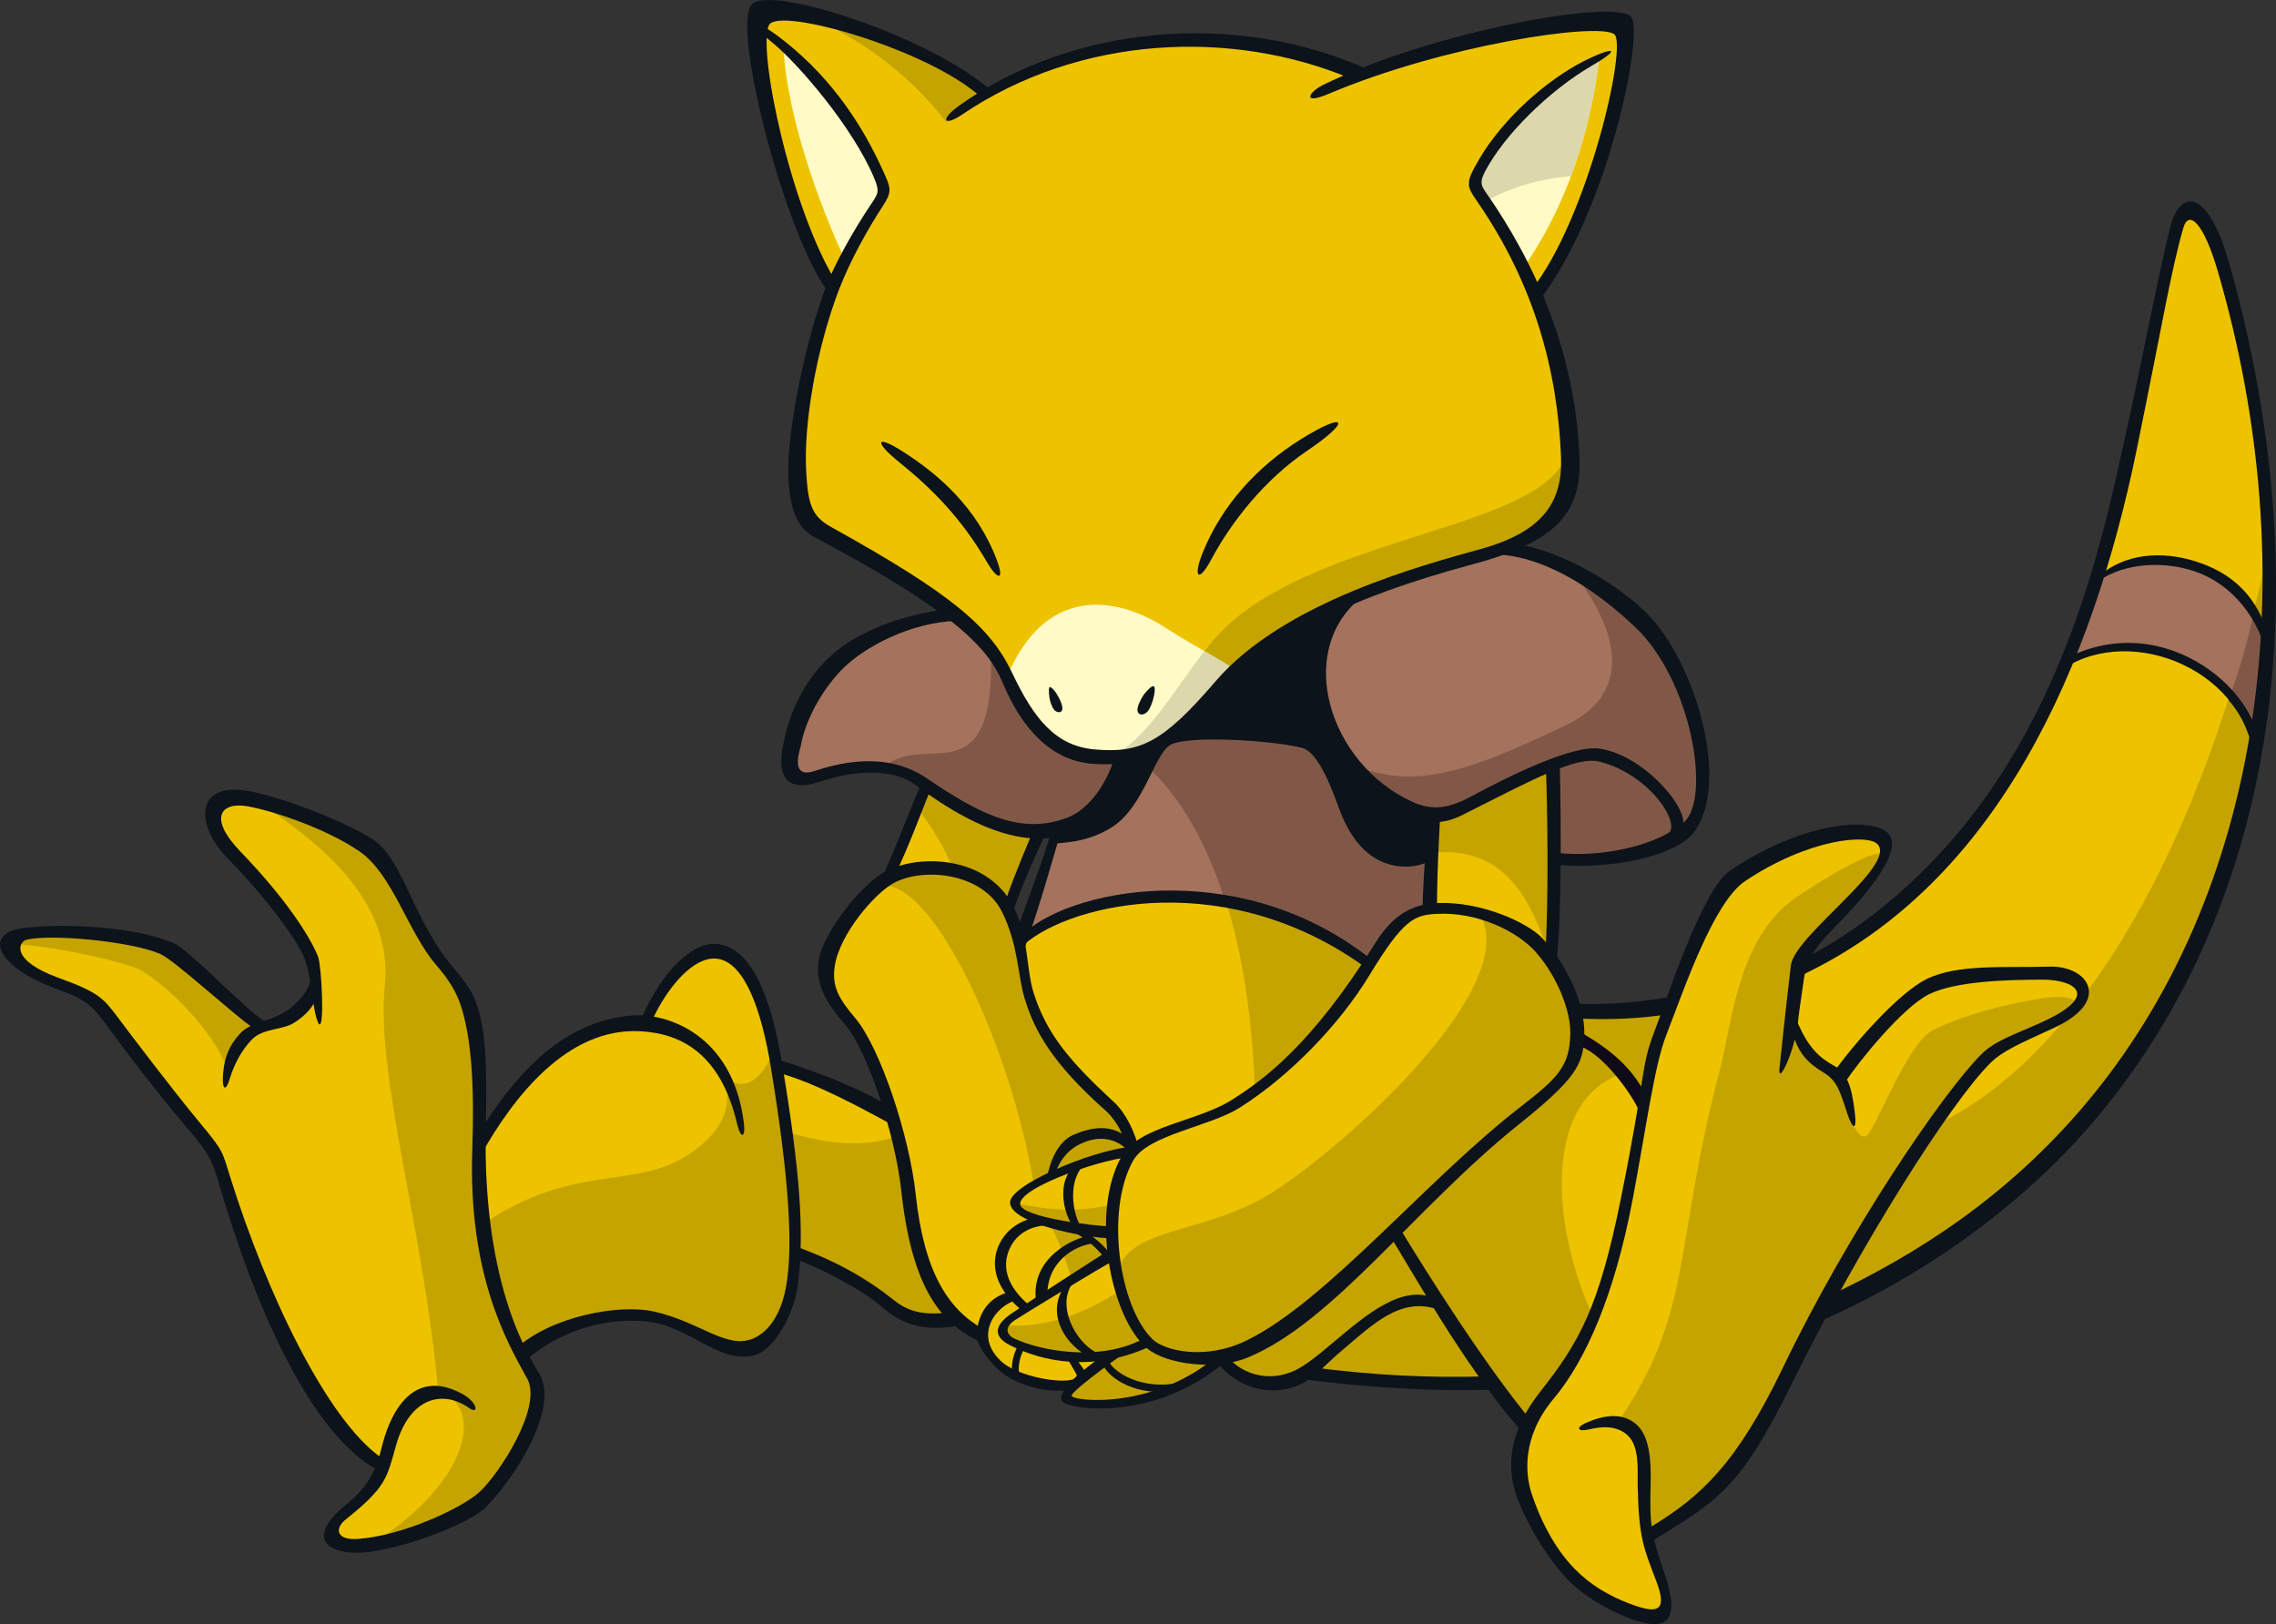 <?xml version="1.0" encoding="UTF-8"?>
<!-- Created with Inkscape (http://www.inkscape.org/) -->
<svg version="1.1" viewBox="0 0 188.33 134.4" xmlns="http://www.w3.org/2000/svg">
 <rect x="0" y="0" width="188.33" height="134.4" fill="#333333" stroke="none"/>
 <g transform="translate(-13.067 -63.208)">
  <g transform="matrix(3.687 0 0 -3.687 142.87 147)">
   <path d="m0 0c8.4-0.271 11.734 7.672 12.621 12.911 0.486 2.873 0.917 4.8 1.317 5.104 0.268 0.204 0.531-0.593 0.753-1.332 4.512-14.939-5.471-26.771-20.484-24.774z" fill="#edc300"/>
  </g>
  <g transform="matrix(3.687 0 0 -3.687 150.98 146.45)">
   <path d="m0 0c-0.479-0.06-0.605-0.199-2.199-0.147l-5.793-8.092c12.917-1.718 22.11 6.803 21.552 18.731-3.172-14.695-11.288-16.353-13.56-10.492" fill="#c6a400"/>
  </g>
  <g transform="matrix(3.687 0 0 -3.687 199.86 125.17)">
   <path d="m0 0c-0.123 0.615-1.181 3-4.275 1.986 0.327 0.78 0.603 1.761 0.603 1.761 1.109 0.961 3.497 0.585 3.941-1.486 0 0-0.143-1.608-0.269-2.261" fill="#a4725d"/>
  </g>
  <g transform="matrix(3.687 0 0 -3.687 200.86 117.39)">
   <path d="m0 0c-0.068 0.316-0.207 0.71-0.354 0.954-0.104-0.528-0.327-1.36-0.572-1.976 0.414-0.471 0.625-0.944 0.655-1.089 0.125 0.653 0.271 2.111 0.271 2.111" fill="#815847"/>
  </g>
  <g transform="matrix(3.687 0 0 -3.687 89.065 156.93)">
   <path d="m0 0c-1.005 0.574-3.402 1.923-3.92 1.405-0.517-0.517 0.169-3.301 0.465-3.671 0.295-0.37 2.347-1.054 2.791-1.572 0.443-0.517 2.513-0.599 2.809 0.806 0.295 1.405-1.627 2.736-2.145 3.032" fill="#edc300"/>
  </g>
  <g transform="matrix(3.687 0 0 -3.687 89.065 156.93)">
   <path d="m0 0c-0.043 0.024-0.088 0.05-0.135 0.077-1.212-0.669-2.793-0.164-3.969 0.416 0.033-1.021 0.439-2.497 0.649-2.759 0.295-0.37 2.347-1.054 2.791-1.572 0.443-0.517 2.513-0.599 2.809 0.806 0.295 1.405-1.627 2.736-2.145 3.032" fill="#c6a400"/>
  </g>
  <g transform="matrix(3.687 0 0 -3.687 66.43 147.59)">
   <path d="m0 0c0.597 1.328 2.293 3.016 2.958-1.052 0.717-4.38 0.461-5.793-0.353-6.162-0.813-0.37-1.496 0.172-2.087 0.468-0.814 0.148-2.218 0.517-3.623-1.035-1.406-1.553-1.998 1.035-1.332 3.327 0.666 2.293 2.218 4.306 4.437 4.454" fill="#edc300"/>
  </g>
  <g transform="matrix(3.687 0 0 -3.687 77.337 151.47)">
   <path d="m0 0c-0.021 0.13-0.043 0.254-0.066 0.373-0.163-0.46-0.565-1.016-1.038-0.639 0-0.464 0.07-0.927-0.574-1.483-1.525-1.315-3.11 0-5.919-2.593-0.287-1.979 0.32-3.729 1.534-2.387 1.185 1.309 2.903 1.166 3.623 1.035 0.218-0.11 1.514-0.793 2.087-0.533 0.647 0.293 1.123 1.528 0.353 6.227" fill="#c6a400"/>
  </g>
  <g transform="matrix(3.687 0 0 -3.687 52.762 156.98)">
   <path d="m0 0c0.092 2.607-0.402 3.25-0.878 3.861-0.518 0.665-1.035 2.292-1.774 2.588-0.74 0.296-2.198 1.097-2.93 1.043-0.63-0.047-0.629-0.502 0.119-1.265 0.478-0.487 1.651-1.771 1.799-2.733-0.148-0.888-0.867-0.975-1.207-1.113-0.888 0.518-1.596 1.441-2.262 1.736-0.665 0.296-2.605 0.461-3.197 0.313-0.591-0.148 0.237-0.854 0.84-1.072 0.574-0.206 1.138-0.568 1.247-0.813 0.175-0.394 1.893-2.604 2.337-2.974 0.702-2.458 2.078-6.067 3.706-7.024 9e-3 -0.338-0.477-0.828-0.891-1.139-0.222-0.166-0.457-0.679 0.146-0.663 1.255 0.033 2.75 0.744 3.049 1.124 0.838 1.067 1.465 1.972 1.095 2.637-0.512 0.923-1.303 2.531-1.199 5.494" fill="#edc300"/>
  </g>
  <g transform="matrix(3.687 0 0 -3.687 31.899 151.75)">
   <path d="m0 0c0.1 0.398 0.314 0.877 0.634 1.056-0.817 0.529-1.482 1.363-2.109 1.641-0.665 0.296-2.508 0.499-3.1 0.352-0.1-0.026-0.122-0.173-0.155-0.221 0.978-0.089 2.128-0.346 2.636-0.525 0.509-0.18 1.784-1.374 2.094-2.303" fill="#c6a400"/>
  </g>
  <g transform="matrix(3.687 0 0 -3.687 57.327 177.24)">
   <path d="m0 0c-0.742 1.336-1.379 2.778-1.258 6.229 0.069 1.95-0.301 2.409-0.858 3.125-0.518 0.666-1.035 2.293-1.775 2.589-0.52 0.208-1.422 0.719-2.169 0.886 1.043-0.715 2.901-2.028 2.692-4.032-0.209-2.003 0.887-5.531 1.196-9.09 1.107-0.359 0.658-2.153-1.644-3.529 1.405 0.299 2.473 0.92 2.681 1.184 0.839 1.067 1.505 1.972 1.135 2.638" fill="#c6a400"/>
  </g>
  <g transform="matrix(3.687 0 0 -3.687 128.37 165.41)">
   <path d="m0 0-2.866-2.263-1.007-0.466c0.189-0.352 0.894-0.803 1.707-0.433s2.08 2.062 3.041 1.618z" fill="#c6a400"/>
  </g>
  <g transform="matrix(3.687 0 0 -3.687 105.04 174.49)">
   <path d="m0 0c-0.112 0.09-0.264 0.16-0.433 0.191-0.434 0.081-0.773-0.177-1.168-0.36 0.244-0.451 1.068-0.762 1.54-0.516 0.368 0.192 0.309 0.487 0.061 0.685" fill="#edc300"/>
  </g>
  <g transform="matrix(3.687 0 0 -3.687 126.69 162.11)">
   <path d="m0 0c0-0.233 2.588-4.363 4.067-5.842s3.698 4.733 3.106 6.064c-0.591 1.331-1.183 1.997-1.7 2.589-0.518 0.591-1.553 1.331-2.589 0.887-1.035-0.444-2.884-2.885-2.884-3.698" fill="#edc300"/>
  </g>
  <g transform="matrix(3.687 0 0 -3.687 147.23 152.08)">
   <path d="m0 0c-0.748 0.897-1.881 1.323-2.687 0.978-1.035-0.444-2.883-2.885-2.883-3.698 0-0.234 2.588-4.363 4.067-5.843 0.635-0.634 1.406 0.149 2.033 1.355-1.96 2.055-2.743 6.46-0.53 7.208" fill="#c6a400"/>
  </g>
  <g transform="matrix(3.687 0 0 -3.687 157.06 135.72)">
   <path d="m0 0c-0.626-0.418-1.413-2.494-1.722-3.422-0.283-0.848-0.523-2.329-0.819-3.808s-0.762-3.197-1.47-4.039c-0.568-0.678-1.087-1.575-0.865-2.241 0.733-2.658 2.261-3.078 3.109-3.086 0.358 0.201-0.211 1.154-0.238 1.804 0.651 0.705 1.6 0.695 3.087 3.716 1.658 3.367 3.801 6.364 4.354 6.916 0.433 0.433 0.966 0.598 1.632 0.894 0.665 0.296 1.037 0.992-0.045 1.052-0.415 0.023-2.034 0.056-2.773-0.314-0.739-0.369-2.059-2.04-2.059-2.04s-0.369 0.222-0.961 1.183c-0.074 1.11 0.054 1.603 0.423 1.899 0.37 0.296 1.732 1.713 1.658 2.157-0.075 0.444-1.536 0.512-3.311-0.671" fill="#edc300"/>
  </g>
  <g transform="matrix(3.687 0 0 -3.687 182.29 145.79)">
   <path d="m0 0c-0.805-0.109-1.869-0.396-2.512-0.718-0.597-0.299-1.317-2.31-1.513-2.388-0.224-0.09-0.533 0.759-0.559 1.319-0.166 0.214-0.873 0.537-1.029 1.134-0.074 1.109 0.053 1.602 0.423 1.898s1.619 1.508 1.544 1.951c-0.025 0.152-0.66-0.086-1.916-0.923-1.255-0.837-1.443-2.593-1.705-3.768-1.083-4.024-0.597-5.532-2.332-8.044 0.658-0.06 0.538-1.316 0.631-2.581 0.649 0.447 1.719 0.754 3.206 3.776 1.493 3.031 3.51 6.072 4.354 6.915 0.433 0.434 0.967 0.599 1.633 0.895 0.665 0.296 0.638 0.651-0.225 0.534" fill="#c6a400"/>
  </g>
  <g transform="matrix(3.687 0 0 -3.687 131.6 114.66)">
   <path d="m0 0c-1.058 1.628-5.473 1.332-6.729-0.148-1.257-1.479-1.775-5.99-3.402-9.022s1.7-5.99 4.954-5.99 6.804 3.993 6.582 7.765c-0.221 3.771-0.444 5.916-1.405 7.395" fill="#edc300"/>
  </g>
  <g transform="matrix(3.687 0 0 -3.687 136.78 141.93)">
   <path d="m0 0c-0.222 3.771-0.444 5.916-1.405 7.395-1.058 1.628-5.473 1.332-6.73-0.148-0.543-0.638-0.947-1.841-1.363-3.246 3.988 1.021 4.71-7.52 3.721-11.685 3.006 0.575 5.98 4.222 5.777 7.684" fill="#c6a400"/>
  </g>
  <g transform="matrix(3.687 0 0 -3.687 136.06 148.98)">
   <path d="m0 0c0.159 0.63 0.231 1.275 0.194 1.913-0.221 3.772-0.444 5.916-1.405 7.395-1.058 1.628-5.473 1.332-6.729-0.148-0.958-1.127-1.552-4.275-2.469-6.927 3.621 2.087 6.136 0.704 10.409-2.233" fill="#a4725d"/>
  </g>
  <g transform="matrix(3.687 0 0 -3.687 136.78 141.93)">
   <path d="m0 0c-0.222 3.771-0.444 5.916-1.405 7.395-1.058 1.628-5.473 1.332-6.73-0.148-0.39-0.459-0.721-1.256-1.038-2.219 1.66-0.682 2.558-2.175 3.091-3.835 1.749-0.367 3.557-1.505 5.888-3.106 0.159 0.63 0.231 1.275 0.194 1.913" fill="#815847"/>
  </g>
  <g transform="matrix(3.687 0 0 -3.687 135.36 130.38)">
   <path d="m0 0c-0.202 2.844-0.195 2.996-1.019 4.262-1.057 1.628-5.472 1.332-6.729-0.148-0.468-0.55-0.721-1.289-0.951-1.962-0.316-0.918-0.659-1.914-0.837-2.868 0.462 0.029 0.839 0.082 1.289 0.348 0.76 0.451 0.985 1.695 1.361 1.877 0.423 0.205 2.263 0.096 2.94-0.077 0.36-0.093 0.658-0.89 0.827-1.354 0.231-0.637 0.624-1.181 1.264-1.29 0.936-0.162 1.394 0.639 1.855 1.212" fill="#0d131a"/>
  </g>
  <g transform="matrix(3.687 0 0 -3.687 90.425 126.93)">
   <path d="m0 0c-0.627-1.288-0.95-2.192-1.32-3.301s2.429-1.876 2.799-0.47c0.37 1.404 0.666 1.848 1.036 2.81 0.37 0.961-2.048 1.919-2.515 0.961" fill="#edc300"/>
  </g>
  <g transform="matrix(3.687 0 0 -3.687 90.425 126.93)">
   <path d="m0 0c-0.19-0.287-0.335-0.545-0.451-0.788 0.877-1.075 1.307-2.323 1.225-3.676 0.333 0.093 0.605 0.31 0.705 0.693 0.37 1.404 0.666 1.848 1.036 2.81 0.37 0.961-1.923 1.848-2.515 0.961" fill="#c6a400"/>
  </g>
  <g transform="matrix(3.687 0 0 -3.687 91.812 114.12)">
   <path d="m0 0c-1.405-0.074-2.648-0.759-3.26-2.069-0.743-1.593-0.221-1.701 0.222-1.553 0.444 0.148 1.775 0.37 2.293-0.074 0.89-0.763 2.533-1.568 3.401-0.961 1.127 0.786 1.138 1.486 1.138 1.486z" fill="#a4725d"/>
  </g>
  <g transform="matrix(3.687 0 0 -3.687 95.056 116.83)">
   <path d="m0 0c0.125-3.458-1.52-1.813-2.445-2.705 0.327-0.02 0.629-0.092 0.82-0.256 0.518-0.443 2.154-1.832 3.401-0.961 1.127 0.786 1.138 1.486 1.138 1.486z" fill="#815847"/>
  </g>
  <g transform="matrix(3.687 0 0 -3.687 88.445 161.95)">
   <path d="m0 0c-0.061 1.265-0.881 3.391-1.386 3.876-0.602 0.58-0.511 1.275-0.068 2.163 0.443 0.887 1.635 1.591 2.818 1.074 1.183-0.518 1.069-1.914 1.318-2.719 0.336-1.084 0.967-1.762 1.903-2.627 0.767-0.709 0.88-2.172 0.305-3.706-0.576-1.534-3.03-1.718-3.794-0.924-0.582 0.604-1.028 1.418-1.096 2.863" fill="#edc300"/>
  </g>
  <g transform="matrix(3.687 0 0 -3.687 105.18 155.35)">
   <path d="m0 0c-0.767 0.709-1.625 1.851-1.858 2.604-0.249 0.806-0.113 2.179-1.295 2.697-0.765 0.334-1.551 0.216-2.159-0.228 1.434 0.599 4.203-6.054 3.62-9.549 0-0.192 0-0.438-0.045-0.682 0.851 0.086 1.759 0.555 2.087 1.429 0.575 1.534 0.417 3.02-0.35 3.729" fill="#c6a400"/>
  </g>
  <g transform="matrix(3.687 0 0 -3.687 105.91 157.43)">
   <path d="m0 0c-0.575 0.307-1.629-0.134-1.648-1.189-0.015-0.828 1.648-1.112 1.878-1.074 0.231 0.039 0.39 1.932-0.23 2.263" fill="#c6a400"/>
  </g>
  <g transform="matrix(3.687 0 0 -3.687 97.425 170.51)">
   <path d="M 0,0 C -0.444,0 -1.209,-0.781 -0.479,-1.495 0.129,-2.089 1.662,-2.224 1.325,-1.669 0.942,-1.037 0.461,0 0,0" fill="#edc300"/>
  </g>
  <g transform="matrix(3.687 0 0 -3.687 100.11 163.86)">
   <path d="m0 0c-0.69 0.038-1.726-0.94-0.672-1.956 1.055-1.016 2.301-0.422 2.474-0.191 0.195 0.26-0.865 2.095-1.802 2.147" fill="#edc300"/>
  </g>
  <g transform="matrix(3.687 0 0 -3.687 100.11 163.86)">
   <path d="m0 0c-0.044 2e-3 -0.089 0-0.134-5e-3 0.416-0.758 0.71-1.648 0.765-2.524 0.591-0.018 1.068 0.245 1.171 0.382 0.195 0.26-0.865 2.095-1.802 2.147" fill="#c6a400"/>
  </g>
  <g transform="matrix(3.687 0 0 -3.687 106.83 158.7)">
   <path d="m0 0c-0.403 0.038-2.323-0.525-2.607-1.093-0.154-0.306 1.88-0.609 2.111-0.609z" fill="#edc300"/>
  </g>
  <g transform="matrix(3.687 0 0 -3.687 97.202 162.78)">
   <path d="m0 0c-0.089-0.302 1.889-0.596 2.115-0.596l0.181 0.62c-0.738-0.241-1.538-0.196-2.296-0.024" fill="#c6a400"/>
  </g>
  <g transform="matrix(3.687 0 0 -3.687 107.6 173.29)">
   <path d="m0 0c-0.518-0.364-1.591-1.22-1.687-1.488-0.046-0.132 1.937-0.537 3.547 0.978z" fill="#c6a400"/>
  </g>
  <g transform="matrix(3.687 0 0 -3.687 104.85 167.4)">
   <path d="m0 0c-0.346-0.153-1.831-1.089-2.147-1.304-0.323-0.219-0.48-0.364 0.019-0.594 0.498-0.23 1.782-0.518 2.857 0z" fill="#edc300"/>
  </g>
  <g transform="matrix(3.687 0 0 -3.687 105.83 169.94)">
   <path d="m0 0c-0.804-0.539-1.759-0.897-2.688-0.782-0.091-0.123-0.026-0.279 0.295-0.427 0.498-0.23 1.783-0.518 2.857 0z" fill="#c6a400"/>
  </g>
  <g transform="matrix(3.687 0 0 -3.687 141.47 126.75)">
   <path d="m0 0c0.019-0.441 0.114-4.525-0.135-4.87s-2.467 0.164-2.55 1.016c-0.076 0.786 0.058 2.915 0.058 2.915z" fill="#edc300"/>
  </g>
  <g transform="matrix(3.687 0 0 -3.687 141.36 142.77)">
   <path d="m0 0c0.111 1.2 0.045 3.986 0.029 4.346l-2.627-0.94s-0.026-0.426-0.049-0.966c1.577 0.151 2.235-0.985 2.647-2.44" fill="#c6a400"/>
  </g>
  <g transform="matrix(3.687 0 0 -3.687 141.68 134.24)">
   <path d="m0 0c0.44-0.115 2.685-0.065 3.164 0.875 0.482 0.944 0.075 3.278-1.4 4.608-0.979 0.882-2.243 1.86-4.333 1.285-2.09-0.576-3.126-1.287-2.532-3.611 0.458-1.789 2.321-2.428 2.992-2.103 0.251 0.122 2.146 0.979 2.146 0.979z" fill="#a4725d"/>
  </g>
  <g transform="matrix(3.687 0 0 -3.687 148.18 114.03)">
   <path d="m0 0c-0.409 0.368-0.868 0.753-1.416 1.035 0.947-1.158 1.605-2.743-0.129-3.55s-3.14-1.465-4.523-0.943c0.678-0.907 1.696-1.213 2.195-0.971 0.251 0.122 2.146 0.978 2.146 0.978l-0.037-2.032c0.441-0.116 2.64-0.155 3.119 0.785 0.524 1.026 0.062 3.42-1.355 4.698" fill="#815847"/>
  </g>
  <g transform="matrix(3.687 0 0 -3.687 131.92 138.35)">
   <path d="m0 0c-0.364-0.019-0.855-0.228-1.553-1.38-0.682-1.128-2.051-2.435-2.933-2.991s-2.071-0.671-2.435-1.323-0.537-2.301-0.115-3.183c0.473-0.988 1.376-1.655 2.915-0.901 1.879 0.92 4.346 3.668 5.056 4.339 1.107 1.047 2.302 1.543 2.171 2.659-0.14 1.194-1.085 2.886-3.106 2.78" fill="#edc300"/>
  </g>
  <g transform="matrix(3.687 0 0 -3.687 143.7 148.42)">
   <path d="m0 0c-0.129 1.095-0.845 2.189-2.24 2.619 1.045-1.606-3.023-5.255-4.637-6.271-1.615-1.017-3.379-0.718-3.518-1.981 0.041-0.186 0.093-0.36 0.166-0.511 0.458-0.957 1.271-1.648 2.837-0.882 1.879 0.921 4.423 3.649 5.133 4.32 0.709 0.671 2.373 1.73 2.259 2.706" fill="#c6a400"/>
  </g>
  <g transform="matrix(3.687 0 0 -3.687 94.563 70.884)">
   <path d="m0 0c-0.609 0.554-3.933 2.271-4.93 1.606-0.387-1.163 0.776-4.929 1.552-6.148z" fill="#edc300"/>
  </g>
  <g transform="matrix(3.687 0 0 -3.687 79.648 64.46)">
   <path d="m0 0c1.288-0.502 2.57-1.488 3.361-2.662l0.684 0.92c-0.482 0.438-2.661 1.603-4.045 1.742" fill="#c6a400"/>
  </g>
  <g transform="matrix(3.687 0 0 -3.687 77.895 67.137)">
   <path d="m0 0c0.079-1.641 0.93-3.895 1.562-5.14l0.85 1.759c-0.602 1.545-1.213 2.203-2.412 3.381" fill="#fffac6"/>
  </g>
  <g transform="matrix(3.687 0 0 -3.687 122.75 70.68)">
   <path d="m0 0c1.908 1.009 5.927 1.828 6.591 1.385 0.221-1.108-0.942-4.819-2.049-6.204z" fill="#edc300"/>
  </g>
  <g transform="matrix(3.687 0 0 -3.687 132.56 81.85)">
   <path d="M 0,0 1.385,-1.486 C 2.603,0.021 3.243,1.833 3.48,3.733 1.603,2.804 0.87,1.588 0,0" fill="#fffac6"/>
  </g>
  <g transform="matrix(3.687 0 0 -3.687 132.56 81.85)">
   <path d="M 0,0 0.126,-0.134 C 0.833,0.664 1.808,1.008 2.847,1.103 3.161,1.944 3.367,2.829 3.48,3.733 1.603,2.804 0.87,1.588 0,0" fill="#dcd8ac"/>
  </g>
  <g transform="matrix(3.687 0 0 -3.687 95.088 70.561)">
   <path d="m0 0c-0.781-0.379-1.988-1.68-2.54-2.53-1.88-3.116-2.165-6.74-1.194-7.387 2.386-1.591 2.961-1.38 3.983-3.198 0.622-1.104 0.983-1.689 2.06-1.843 1.328-0.189 2.201 0.913 3.032 1.799s3.303 2.08 4.43 2.382c1.698 0.453 3.213 0.498 3.158 2.271-0.055 1.772-0.59 4.363-2.086 6.191-1.037 1.357-2.237 2.232-2.664 2.56-0.428 0.326-3.853 1.855-8.179-0.245" fill="#edc300"/>
  </g>
  <g transform="matrix(3.687 0 0 -3.687 96.327 119.37)">
   <path d="m0 0c0.456-0.967 1.138-1.601 1.973-1.72 1.328-0.19 2.201 0.912 3.032 1.799 0.037 0.039 0.078 0.079 0.12 0.119-0.177 0.156-0.915 0.534-1.545 0.942-1.132 0.733-2.728 0.954-3.58-1.14" fill="#fffac6"/>
  </g>
  <g transform="matrix(3.687 0 0 -3.687 142.82 99.913)">
   <path d="m0 0c-0.077-1.993-5.96-1.95-8.014-4.477-0.049-0.061-0.097-0.122-0.145-0.184 0.319-0.184 0.58-0.334 0.676-0.418 2.237 2.102 3.906 1.737 6.675 3.06 1.052 0.503 0.808 2.019 0.808 2.019" fill="#c6a400"/>
  </g>
  <g transform="matrix(3.687 0 0 -3.687 114.78 119.08)">
   <path d="m0 0c0.037 0.04 0.078 0.079 0.12 0.12-0.096 0.084-0.356 0.234-0.676 0.418-0.733-0.946-1.322-2.005-2.08-2.349 0.015-1e-3 0.029-1e-3 0.044-2e-3 1.087 0.077 1.857 1.029 2.592 1.813" fill="#dcd8ac"/>
  </g>
  <g transform="matrix(3.687 0 0 -3.687 121.58 176.35)">
   <path d="m0 0-0.337-0.251c1.498-0.2 3.068-0.304 4.5-0.249-0.073 0.086-0.208 0.182-0.225 0.295-1.279-0.04-2.595 0.026-3.938 0.205" fill="#0d131a"/>
  </g>
  <g transform="matrix(3.687 0 0 -3.687 143.31 146.27)">
   <path d="m0 0 0.031-0.329c0.811-0.041 1.423-4e-3 2.147 0.099 0.04 0.14 0.068 0.301 0.137 0.411-0.803-0.143-1.443-0.209-2.315-0.181" fill="#0d131a"/>
  </g>
  <g transform="matrix(3.687 0 0 -3.687 197.53 85.002)">
   <path d="m0 0c-0.421 1.491-0.983 1.707-1.266 1.002-0.149-0.373-0.669-3.088-1.068-4.883-0.415-1.866-1.128-5.491-3.401-8.463-1.05-1.372-2.381-2.52-3.75-3.232-0.045-0.184-0.079-0.241-0.142-0.416 4.462 2.089 6.565 7.007 7.552 11.823 0.59 2.88 0.76 3.97 1.041 4.956 0.125 0.437 0.462 0.115 0.774-0.956 1.986-6.789 1.059-13.969-3.009-18.749-1.669-1.964-3.645-3.296-5.808-4.3-0.038-0.16-0.138-0.408-0.21-0.569 2.332 0.995 4.61 2.606 6.234 4.515 4.243 4.988 5.07 12.128 3.053 19.272" fill="#0d131a"/>
  </g>
  <g transform="matrix(3.687 0 0 -3.687 184.17 117.62)">
   <path d="m0 0-0.109-0.256c1.572 1.042 4.204-0.073 4.296-2.175l0.109 0.238c0.128 1.334-2.066 3.308-4.296 2.193" fill="#0d131a"/>
  </g>
  <g transform="matrix(3.687 0 0 -3.687 186.74 110.88)">
   <path d="m0 0-0.113-0.196c0.523 0.454 1.454 0.572 2.252 0.306 0.881-0.296 1.468-1.085 1.663-1.993l0.073 0.275c-0.206 0.962-0.711 1.606-1.646 1.919-0.847 0.283-1.666 0.178-2.229-0.311" fill="#0d131a"/>
  </g>
  <g transform="matrix(3.687 0 0 -3.687 86.954 154.98)">
   <path d="m0 0c-0.665 0.476-2.299 1.044-2.623 1.114-0.017-0.088-0.01-0.216 0.02-0.297 0.511-0.123 1.305-0.455 2.728-1.252 0.038 0.154-0.059 0.34-0.125 0.435" fill="#0d131a"/>
  </g>
  <g transform="matrix(3.687 0 0 -3.687 91.963 171.76)">
   <path d="m0 0c-0.723-0.111-1.053 0.033-1.351 0.271-1.021 0.816-1.999 1.109-2.171 1.194v-0.292c0.55-0.202 1.492-0.689 1.928-1.073 0.416-0.367 0.952-0.588 1.834-0.386-0.01 0.1-0.144 0.22-0.24 0.286" fill="#0d131a"/>
  </g>
  <g transform="matrix(3.687 0 0 -3.687 79.076 169.6)">
   <path d="m0 0c0.159 1.219 0.041 2.604-0.342 4.939-0.234 1.437-0.653 2.606-1.424 2.725-0.555 0.086-1.264-0.551-1.755-1.7-4e-3 0 0.175 0.036 0.249-0.017 0.343 0.748 0.938 1.46 1.468 1.39 0.619-0.081 0.996-1.176 1.202-2.441 0.414-2.522 0.495-4.003 0.347-4.878-0.114-0.68-0.406-1.051-0.73-1.198-0.597-0.271-1.2 0.368-2.244 0.599-0.797 0.178-2.318-0.116-3.095-0.832 0.077-0.055 0.126-0.24 0.155-0.328 0.817 0.768 1.953 1.045 2.841 0.929 0.927-0.123 1.608-0.976 2.382-0.743 0.42 0.126 0.863 0.917 0.946 1.555" fill="#0d131a"/>
  </g>
  <g transform="matrix(3.687 0 0 -3.687 65.418 147.24)">
   <path d="m0 0c-1.655-0.124-2.715-1.463-3.426-2.604 0.033-0.13 0.016-0.377 0.026-0.516 0.727 1.29 1.934 2.858 3.58 2.765 0.925-0.053 1.798-0.517 2.163-2.077 0.082-0.352 0.194-0.312 0.153 0.015-0.248 2.005-1.743 2.474-2.496 2.417" fill="#0d131a"/>
  </g>
  <g transform="matrix(3.687 0 0 -3.687 29.577 156.09)">
   <path d="m0 0c-0.623 0.751-1.593 2.035-1.835 2.358-0.32 0.428-0.433 0.563-1.322 0.884-1.101 0.397-0.907 0.819-0.718 0.861 0.6 0.13 2.376-0.048 2.999-0.325 0.32-0.142 1.683-1.397 2.059-1.642 0.1 0.062 0.2 0.116 0.3 0.167-0.015-5e-3 -0.031-0.011-0.046-0.016-0.404 0.244-1.654 1.573-2.012 1.733-0.853 0.378-2.461 0.454-3.37 0.343-0.92-0.112-0.645-0.877 0.799-1.392 0.672-0.241 0.785-0.407 1.162-0.929 0.335-0.464 1.038-1.377 1.727-2.192 0.476-0.561 0.536-0.69 0.687-1.207 0.753-2.581 2.004-5.609 3.578-6.454 0.053 0.08 0.085 0.184 0.089 0.272-1.237 0.847-2.6 3.726-3.406 6.304-0.187 0.6-0.145 0.576-0.691 1.235" fill="#0d131a"/>
  </g>
  <g transform="matrix(3.687 0 0 -3.687 57.745 176.98)">
   <path d="m0 0c-0.175 0.314-1.299 1.901-1.215 5.57 0.031 1.354 9e-3 2.198-0.234 2.828-0.146 0.379-0.462 0.68-0.676 0.968-0.741 0.998-0.994 2.235-1.617 2.646-0.647 0.426-2.189 1.007-2.878 1.103-1.135 0.159-1.095-0.802-0.398-1.512 0.925-0.941 1.553-1.851 1.692-2.156 0.144-0.319 0.172-0.653 0.223-0.997 0.124-0.807 0.239-0.769 0.212 0.05-0.011 0.376-0.051 0.786-0.085 0.875-0.124 0.331-0.604 1.186-1.745 2.369-0.746 0.774-0.424 1.123 0.167 1.015 0.566-0.102 1.744-0.491 2.501-1.008 0.746-0.509 1.083-1.8 1.72-2.547 0.165-0.193 0.415-0.492 0.551-0.898 0.242-0.724 0.315-1.794 0.264-3.233-0.097-2.798 0.755-4.3 1.231-5.156 0.355-0.641-0.634-2.146-1.065-2.543-0.397-0.365-1.725-0.986-2.736-1.057-0.485-0.035-0.523 0.235-0.275 0.433 0.929 0.743 0.925 0.936 1.135 1.672 0.313 1.094 1.066 1.242 1.641 0.831 0.219-0.155 0.196 0.128-0.16 0.321-1.194 0.647-1.661-0.611-1.801-1.188-0.105-0.436-0.247-0.849-0.789-1.287-0.999-0.809-0.37-1.183 0.518-1.072 0.849 0.107 2.251 0.639 2.614 1.01 0.642 0.656 1.631 2.196 1.205 2.963" fill="#0d131a"/>
  </g>
  <g transform="matrix(3.687 0 0 -3.687 38.834 144.02)">
   <path d="m0 0c7e-3 -0.029-0.083-0.545-0.739-0.872-0.285-0.142-0.637-0.167-0.86-0.406-0.234-0.252-0.348-0.515-0.381-0.88-0.034-0.364 0.049-0.464 0.149-0.132s0.271 0.638 0.481 0.862c0.22 0.236 0.554 0.223 0.846 0.332 0.202 0.075 0.634 0.425 0.615 0.703 0 0 0.025 0.152-0.111 0.393" fill="#0d131a"/>
  </g>
  <g transform="matrix(3.687 0 0 -3.687 123.53 174.18)">
   <path d="m0 0c-0.336-0.282-0.652-0.549-0.907-0.665-0.749-0.34-1.381 0.085-1.537 0.376l-0.233-0.125c0.203-0.376 1.002-0.969 1.918-0.553 0.287 0.131 0.578 0.471 0.928 0.765 0.656 0.552 1.307 1.21 2.142 0.907l-0.068 0.248c-0.717 0.331-1.527-0.351-2.243-0.953" fill="#0d131a"/>
  </g>
  <g transform="matrix(3.687 0 0 -3.687 143.6 148.49)">
   <path d="m0 0c-6e-3 -0.094 0.089-0.258 0.06-0.352 0.553-0.203 1.189-1.127 1.324-1.455 0.081 0.102 0.115 0.287 0.135 0.405-0.193 0.308-0.458 0.817-1.519 1.402" fill="#0e0a19"/>
  </g>
  <g transform="matrix(3.687 0 0 -3.687 128.09 165.47)">
   <path d="m0 0c0.729-1.205 1.835-3.169 3.075-4.528 0.025 0.099 0.072 0.254 0.111 0.353-1.047 1.259-2.34 3.306-3.002 4.399-0.056-0.087-0.115-0.16-0.184-0.224" fill="#0d131a"/>
  </g>
  <g transform="matrix(3.687 0 0 -3.687 149.65 185.95)">
   <path d="m0 0c0.011 0.496-0.015 1.078-0.344 1.341-0.302 0.242-0.692 0.191-1.078 0.026-0.294-0.126-0.202-0.219 0.044-0.158 0.254 0.062 0.615 0.101 0.866-0.138 0.269-0.256 0.215-0.775 0.221-1.105 0.023-1.208 0.14-1.432 0.419-2.166 0.27-0.712-2e-3 -0.732-0.615-0.497-0.443 0.17-0.853 0.405-1.21 0.767-0.405 0.409-0.741 0.997-0.975 1.701-0.129 0.387-0.245 1.244 0.494 2.124 0.728 0.866 1.371 2.343 1.774 4.472 0.3 1.586 0.489 3.006 0.747 3.669 0.413 1.064 1.064 3.003 1.783 3.482 1.433 0.955 2.749 1.057 2.966 0.825 0.445-0.474-1.864-2.048-1.945-2.721-0.127-1.079-0.218-1.956-0.255-2.304-0.037-0.347 0.214 0.111 0.342 0.641 0.122-0.333 0.303-0.535 0.64-0.737 0.31-0.186 0.37-0.405 0.55-0.955 0.087-0.265 0.215-0.423 0.158 0.056-0.067 0.562-0.169 0.888-0.461 1.045-0.341 0.183-0.578 0.416-0.813 0.946-6e-3 0.104 0.08 0.616 0.133 1.012 0.068 0.501 0.39 0.848 0.697 1.16 0.674 0.686 1.65 1.796 1.134 2.151-0.431 0.298-1.89 0.197-3.507-0.902-0.615-0.418-1.437-2.967-1.673-3.577-0.326-0.845-0.177-0.887-0.754-3.74-0.5-2.497-0.944-3.256-1.822-4.373-0.576-0.732-0.722-1.398-0.611-2.016 0.099-0.548 0.644-1.569 1.224-2.181 0.342-0.361 0.864-0.672 1.38-0.874 0.891-0.349 1.144-0.022 0.821 0.94-0.337 0.997-0.351 1.157-0.33 2.086" fill="#0d131a"/>
  </g>
  <g transform="matrix(3.687 0 0 -3.687 182.6 143.2)">
   <path d="m0 0c-0.954-0.032-2.044 0.071-2.753-0.284-0.612-0.306-1.588-1.406-2.07-2.08 0.069-0.069 0.187-0.152 0.257-0.221 0.304 0.459 1.282 1.668 1.871 1.962s1.739 0.331 2.569 0.33c0.668-1e-3 1.339-0.336-0.055-0.966-0.61-0.276-1.027-0.402-1.337-0.712-0.855-0.855-2.966-3.943-4.444-7.018-1.047-2.177-1.845-2.902-2.969-3.586 0.015-0.139-0.014-0.217 7e-3 -0.331 1.528 0.947 1.985 1.163 3.199 3.63 1.46 2.965 3.5 6.2 4.406 7.105 0.282 0.282 0.657 0.437 1.444 0.801 1.3 0.602 0.762 1.4-0.125 1.37" fill="#0d131a"/>
  </g>
  <g transform="matrix(3.687 0 0 -3.687 100.94 131.71)">
   <path d="m0 0c-0.053-7e-3 -0.174-0.05-0.229-0.051-0.226-0.773-0.505-1.47-0.785-2.252 0.014-0.09 0.11-0.405 0.141-0.495 0.322 0.872 0.622 1.933 0.873 2.798" fill="#0d131a"/>
  </g>
  <g transform="matrix(3.687 0 0 -3.687 97.875 140.35)">
   <path d="m0 0-0.021-0.277c1.102 0.955 4.634 1.746 7.758-0.583l0.138 0.166c-2.869 2.367-6.66 1.747-7.875 0.694" fill="#0d131a"/>
  </g>
  <g transform="matrix(3.687 0 0 -3.687 90.033 128.62)">
   <path d="m0 0c-0.064 0.064-0.122 0.123-0.187 0.187-0.223-0.509-0.718-1.811-0.961-2.287-0.025-0.047 0.267 0.157 0.362 0.208 0.284 0.586 0.546 1.293 0.786 1.892" fill="#0d131a"/>
  </g>
  <g transform="matrix(3.687 0 0 -3.687 99.618 132.13)">
   <path d="m0 0c-0.105-0.046-0.2-2e-3 -0.32-0.033 0 0-0.415-0.97-0.578-1.467 0.043-0.192-6e-3 -0.333 0.095-0.463 0.21 0.722 0.803 1.963 0.803 1.963" fill="#0d131a"/>
  </g>
  <g transform="matrix(3.687 0 0 -3.687 81.942 117.37)">
   <path d="m0 0c-0.61-0.539-0.979-1.29-1.119-2.107-0.139-0.809 0.274-0.934 0.8-0.759 1.09 0.364 1.819 0.21 2.165-0.049 1.595-1.192 2.701-1.411 3.565-1.071 0.723 0.284 1.066 1.007 1.236 1.721l-0.308-0.021c-0.172-0.607-0.576-1.196-1.081-1.382-1.011-0.373-1.896 0.042-3.149 0.895-0.94 0.64-2.069 0.305-2.511 0.157-0.324-0.107-0.464 0.036-0.309 0.553 0.101 0.606 0.51 1.326 0.98 1.779 0.456 0.44 1.453 1.002 2.527 1.04l-0.247 0.257c-1.019-0.13-1.959-0.493-2.549-1.013" fill="#0d131a"/>
  </g>
  <g transform="matrix(3.687 0 0 -3.687 88.837 162.04)">
   <path d="m0 0c-0.143 1.327-0.798 3.29-1.353 3.949-0.351 0.418-0.534 0.696-0.465 1.164 0.104 0.727 0.913 1.66 1.339 1.881 0.68 0.354 1.994 0.211 2.42-0.662 0.369-0.753 0.344-1.422 0.509-1.953 0.214-0.69 0.585-1.415 1.828-2.515 0.135-0.12 0.364-0.434 0.373-0.621 0.158-0.065 0.219-0.114 0.357-0.238-0.073 0.362-0.285 0.812-0.555 1.061-0.966 0.893-1.515 1.514-1.812 2.473-0.159 0.514-0.108 1.264-0.453 1.931-0.555 1.07-1.966 1.176-2.764 0.825-0.688-0.302-1.451-1.447-1.572-1.908-0.161-0.61 0.132-1.084 0.567-1.584 0.485-0.559 1.119-2.441 1.257-3.72 0.265-2.472 1.072-3.082 1.868-3.438 0 0.101-0.04 0.243-0.04 0.336-0.774 0.442-1.316 1.263-1.504 3.019" fill="#0d131a"/>
  </g>
  <g transform="matrix(3.687 0 0 -3.687 102.29 157.96)">
   <path d="m0 0c0.692 0.365 1.127-0.087 1.19-0.241 0.036 0.039 0.08 0.07 0.126 0.105-0.071 0.155-0.424 0.806-1.432 0.361-0.359-0.159-0.522-0.614-0.598-1 0.064 0.042 0.126 0.084 0.193 0.126 0.091 0.273 0.262 0.512 0.521 0.649" fill="#0d131a"/>
  </g>
  <g transform="matrix(3.687 0 0 -3.687 102.07 176.81)">
   <path d="m0 0c0.224-0.332-1.233-0.171-1.685 0.27-0.336 0.328-0.308 0.638-0.226 0.84 0.107 0.264 0.357 0.458 0.557 0.509-0.016 0.045-0.09 0.15-0.099 0.204-0.268-0.063-0.701-0.25-0.77-0.936-0.011-0.117 0.05-0.387 0.468-0.796 0.499-0.488 1.548-0.619 1.855-0.376 0.05 0.041 0.193 0.177 0.068 0.384l-0.229 0.314c-0.066 0.023-0.132 0.039-0.199 0.036 0.011-0.019 0.26-0.449 0.26-0.449" fill="#0d131a"/>
  </g>
  <g transform="matrix(3.687 0 0 -3.687 102.38 164.75)">
   <path d="m0 0c-0.295 0.03-0.705 0.089-1 0.213-0.361-0.08-0.661-0.285-0.815-0.639-0.113-0.258-0.229-0.844 0.558-1.471 0.039-0.032 0.159 0.046 0.224 0.067-0.068 0.051-0.134 0.108-0.2 0.171-0.395 0.381-0.503 0.781-0.337 1.161 0.182 0.42 0.601 0.552 0.924 0.534 0.431-0.024 0.928-0.336 1.273-0.807-4e-3 0.064 8e-3 0.126 0.059 0.179-0.195 0.252-0.446 0.423-0.686 0.592" fill="#0d131a"/>
  </g>
  <g transform="matrix(3.687 0 0 -3.687 97.299 174.58)">
   <path d="m0 0c-0.139-0.243-0.161-0.538-0.116-0.684l0.148 0.046c-0.036 0.116-0.011 0.43 0.161 0.649-0.086 3e-3 -0.16-0.071-0.193-0.011" fill="#0d131a"/>
  </g>
  <g transform="matrix(3.687 0 0 -3.687 103.67 166.09)">
   <path d="m0 0-0.128 0.162c-0.304-0.023-1.357-0.48-1.188-1.501 0.043 0.024 0.198 0.085 0.25 0.085-0.053 0.825 0.609 1.217 1.066 1.254" fill="#0d131a"/>
  </g>
  <g transform="matrix(3.687 0 0 -3.687 96.644 162.71)">
   <path d="m0 0c-5e-3 -0.463 1.667-0.806 2.298-0.806l-0.031 0.268c-0.342 0-2.025 0.201-2.041 0.498-0.024 0.398 2.07 1.093 2.529 1.05l0.123 0.235c-0.677 0.064-2.873-0.807-2.878-1.245" fill="#0d131a"/>
  </g>
  <g transform="matrix(3.687 0 0 -3.687 101.72 164.46)">
   <path d="m0 0 0.211-0.058c-0.154 0.204-0.373 1.092 0.196 1.484l-0.177-0.01c-0.644-0.354-0.379-1.22-0.23-1.416" fill="#0d131a"/>
  </g>
  <g transform="matrix(3.687 0 0 -3.687 104.71 175.1)">
   <path d="m0 0c-0.533-0.375-1.335-1.007-0.937-1.16 0.512-0.195 2.38-0.272 3.832 1.179l-0.303 0.016c-1.429-1.344-3.357-1.147-3.398-1.017-0.024 0.081 0.824 0.709 1.263 1.017z" fill="#0d131a"/>
  </g>
  <g transform="matrix(3.687 0 0 -3.687 104.35 176.21)">
   <path d="m0 0c0.209-0.391 0.954-0.742 1.729-0.523l0.056 0.16c-0.73-0.206-1.465 0.103-1.667 0.462z" fill="#0d131a"/>
  </g>
  <g transform="matrix(3.687 0 0 -3.687 96.846 171.85)">
   <path d="m0 0c-0.486-0.322-0.373-0.564-0.06-0.725 0.729-0.373 1.889-0.627 3.212 0l-0.286 0.105c-0.994-0.48-2.263-0.217-2.815 0.038-0.186 0.085-0.242 0.252-4e-3 0.413 0.188 0.127 2.034 1.249 2.178 1.313l0.046 0.317c-0.155-0.068-2.099-1.347-2.271-1.461" fill="#0d131a"/>
  </g>
  <g transform="matrix(3.687 0 0 -3.687 103.85 175.6)">
   <path d="m0 0 0.224 0.061c-0.547 9e-3 -1.241 1.077-0.738 1.67l-0.214-0.111c-0.551-0.791 0.339-1.634 0.728-1.62" fill="#0d131a"/>
  </g>
  <g transform="matrix(3.687 0 0 -3.687 131.97 138.41)">
   <path d="m0 0c0 0.927 0.079 2.199 0.08 2.215l-0.252-0.068c-5e-3 -0.066-0.15-1.339-0.152-2.262 0.072 0.026 0.218 0.157 0.324 0.115" fill="#0d131a"/>
  </g>
  <g transform="matrix(3.687 0 0 -3.687 142.13 126.35)">
   <path d="m0 0-0.311-0.115c0.036-0.807 0.064-3.056-0.013-4.167 0.112-0.105 0.176-0.239 0.225-0.379 0.189 1.212 0.101 4.623 0.099 4.661" fill="#0d131a"/>
  </g>
  <g transform="matrix(3.687 0 0 -3.687 129.4 130.71)">
   <path d="m0 0c0.474-0.22 0.875-0.183 1.279 0.021 1.508 0.758 2.535 1.325 3.061 1.193 1.148-0.287 1.866-1.436 1.535-1.619-0.23-0.128 0.114-0.061 0.306 0.136 0.275 0.284-0.771 1.616-1.835 1.774-0.62 0.093-2.092-0.648-2.903-1.084-0.556-0.3-0.921-0.285-1.317-0.101-1.849 0.858-2.616 3.35-1.152 4.559-0.159-0.041-0.314-0.073-0.46-0.112-1.367-1.356-0.466-3.862 1.486-4.767" fill="#0d131a"/>
  </g>
  <g transform="matrix(3.687 0 0 -3.687 149.43 114.06)">
   <path d="m0 0c-0.681 0.697-1.98 1.444-2.97 1.584-0.074-0.093-0.249-0.171-0.363-0.239 1.198-0.086 2.327-0.948 3.043-1.625 1.271-1.203 1.705-3.825 1.105-4.375-0.571-0.524-1.854-0.814-2.883-0.693l-6e-3 -0.266c1.178-0.125 2.738 0.177 3.136 0.765 0.784 1.158-0.024 3.787-1.062 4.849" fill="#0d131a"/>
  </g>
  <g transform="matrix(3.687 0 0 -3.687 108.45 174.05)">
   <path d="m0 0c-0.753 0.726-1.068 2.888-0.44 4.012 0.326 0.583 1.708 0.758 2.39 1.188 1.125 0.709 2.247 1.875 2.91 2.968 0.774 1.277 1.02 1.357 1.513 1.383 0.945 0.05 1.827-0.411 2.221-0.853 0.494-0.556 0.792-1.348 0.778-1.84-0.019-0.715-0.257-0.972-1.107-1.63-2.124-1.641-4.357-4.371-6.156-5.251-0.934-0.458-1.85-0.227-2.109 0.023m6.405 9.796c-0.585-0.018-1.027-0.282-1.412-0.902-1.434-2.307-2.539-3.09-3.221-3.52-0.772-0.488-2.083-0.585-2.469-1.263-0.713-1.248-0.254-3.637 0.583-4.321 0.427-0.35 1.526-0.495 2.253-0.194 1.927 0.8 3.757 3.374 6.087 5.237 1.265 1.013 1.432 1.335 1.459 1.948 0.039 0.89-0.536 1.802-0.96 2.242-0.324 0.334-1.34 0.804-2.32 0.773" fill="#0d131a"/>
  </g>
  <g transform="matrix(3.687 0 0 -3.687 75.259 63.58)">
   <path d="m0 0c-0.455-0.512 0.766-5.276 1.772-6.525l0.165 0.229c-1.057 1.66-1.82 5.326-1.544 5.838 0.221 0.411 3.575-0.548 4.754-1.621l0.241 0.135c-1.321 1.201-4.978 2.405-5.388 1.944" fill="#0d131a"/>
  </g>
  <g transform="matrix(3.687 0 0 -3.687 92.424 71.956)">
   <path d="m0 0c-0.44-0.316-0.336-0.472 0.059-0.205 2.661 1.804 6.079 1.922 8.718 0.82l0.473 0.167c-3.079 1.409-6.772 0.992-9.25-0.782" fill="#0d131a"/>
  </g>
  <g transform="matrix(3.687 0 0 -3.687 122.52 70.25)">
   <path d="m0 0c-0.312-0.154-0.48-0.456 0.13-0.197 2.587 1.096 6.029 1.609 6.41 1.341 0.311-0.219-0.592-4.16-1.866-5.753l0.135-0.291c1.578 1.973 2.428 6.119 2.103 6.442-0.395 0.39-4.47-0.341-6.912-1.542" fill="#0d131a"/>
  </g>
  <g transform="matrix(3.687 0 0 -3.687 144.14 68.257)">
   <path d="m0 0c-0.826-0.419-1.811-1.279-2.349-2.197-0.32-0.546-0.297-0.595-0.044-0.962 1.286-1.866 1.799-3.806 1.876-5.725 0.041-1-0.391-1.677-1.796-2.068-1.328-0.369-4.437-1.194-5.964-2.978-1.179-1.377-1.695-1.609-2.7-1.522-0.885 0.076-1.368 0.687-1.858 1.719-0.487 1.025-1.334 1.762-4.068 3.277-0.434 0.241-0.511 0.514-0.553 1.229-0.064 1.082 0.229 2.768 0.731 4.085 0.257 0.672 0.68 1.418 0.973 1.864 0.236 0.359 0.201 0.416 3e-3 0.85-0.42 0.919-1.073 1.976-2.166 2.851-0.735 0.589-0.913 0.489-0.299-0.012 0.58-0.472 1.803-1.898 2.279-3.03 0.125-0.297 0.101-0.346-0.049-0.569-0.442-0.653-0.852-1.416-1.021-1.856-0.468-1.218-0.877-3.252-0.854-4.217 0.018-0.761 0.185-1.214 0.6-1.433 3.166-1.675 3.899-2.516 4.2-3.237 0.549-1.31 1.303-1.813 2.091-1.848 1.165-0.054 1.605 0.258 2.885 1.62 1.24 1.321 2.804 2.113 5.619 2.873 1.943 0.525 2.408 1.216 2.361 2.403-0.089 2.291-0.957 4.304-2.118 5.961-0.106 0.152-0.107 0.239 2e-3 0.447 0.446 0.847 1.468 1.829 2.383 2.363 0.763 0.445 0.431 0.414-0.164 0.112" fill="#0d131a"/>
  </g>
  <g transform="matrix(3.687 0 0 -3.687 87.491 101.47)">
   <path d="m0 0c0.733-0.592 1.388-1.251 1.963-2.236 0.247-0.421 0.399-0.423 0.223 0.044-0.448 1.187-1.324 1.934-2.114 2.437-0.613 0.39-0.645 0.217-0.072-0.245" fill="#0d131a"/>
  </g>
  <g transform="matrix(3.687 0 0 -3.687 120.69 99.569)">
   <path d="m0 0c-0.967-0.604-1.766-1.472-2.196-2.539-0.226-0.556-0.097-0.695 0.189-0.159 0.452 0.849 1.204 1.802 2.154 2.443 1.007 0.679 0.894 0.904-0.147 0.255" fill="#0d131a"/>
  </g>
  <g transform="matrix(3.687 0 0 -3.687 99.863 120.51)">
   <path d="m0 0c6e-3 -0.144 0.039-0.271 0.106-0.376 0.053-0.082 0.211-0.114 0.194 0.043-0.013 0.115-0.115 0.302-0.181 0.376-0.097 0.112-0.126 0.107-0.119-0.043" fill="#0d131a"/>
  </g>
  <g transform="matrix(3.687 0 0 -3.687 107.86 120.51)">
   <path d="m0 0c-0.076-0.087-0.151-0.231-0.177-0.341-0.042-0.18 0.142-0.21 0.249-0.05 0.041 0.062 0.098 0.215 0.118 0.322 0.047 0.253-8e-3 0.277-0.19 0.069" fill="#0d131a"/>
  </g>
  <g transform="matrix(3.687 0 0 -3.687 108.21 122.9)">
   <path d="m0 0" fill="#4a3682"/>
  </g>
 </g>
</svg>
